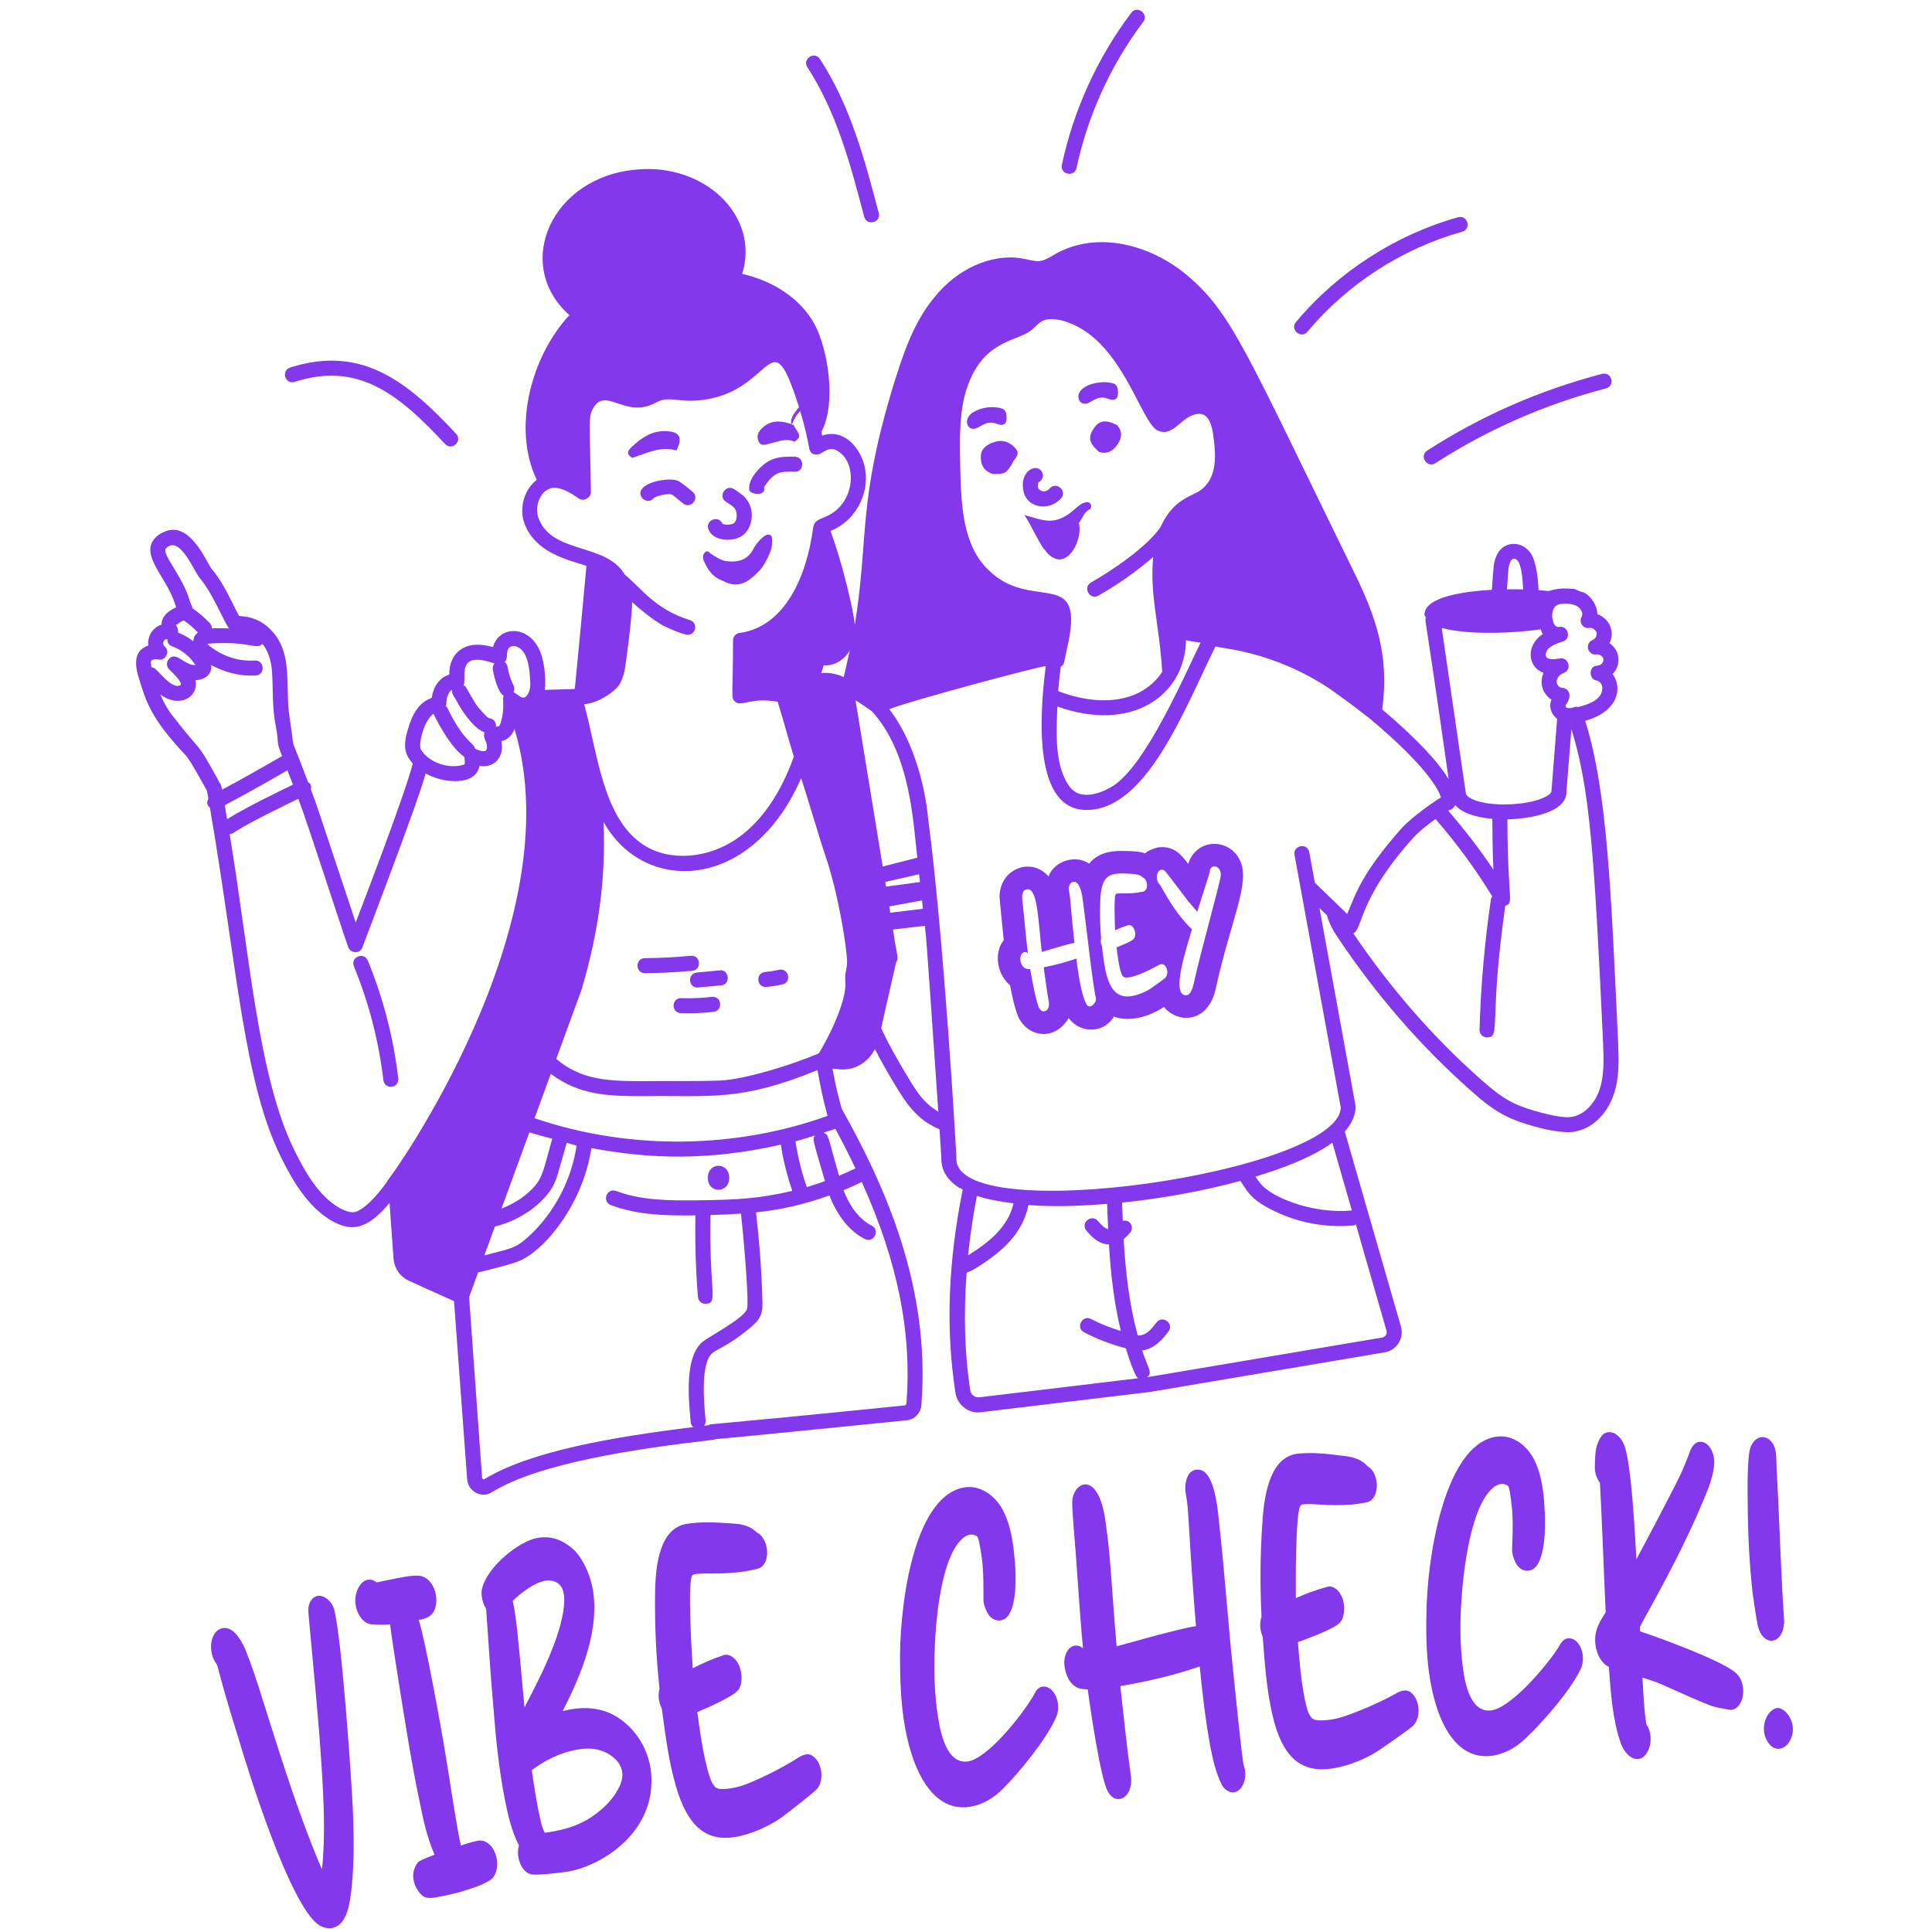 <svg xmlns="http://www.w3.org/2000/svg" xmlns:xlink="http://www.w3.org/1999/xlink" width="500" zoomAndPan="magnify" viewBox="0 0 375 375" height="500" preserveAspectRatio="xMidYMid meet" version="1.0"><defs><clipPath id="6916355e04"><path d="M 26.25 32 L 315 32 L 315 291 L 26.25 291 Z M 26.25 32 " clip-rule="nonzero"/></clipPath><clipPath id="e10ed78b38"><path d="M 342 331 L 348.75 331 L 348.75 340 L 342 340 Z M 342 331 " clip-rule="nonzero"/></clipPath></defs><path fill="#8338ec" d="M 124.684 94.797 C 123.426 96.23 125.586 98.168 126.883 96.707 C 127.309 96.227 129.758 95.727 130.355 95.98 C 130.566 96.066 130.816 96.27 131.09 96.492 L 132.57 97.699 C 134.051 98.934 135.914 96.684 134.43 95.457 C 133.812 94.953 132.301 93.633 131.488 93.293 C 130.195 92.75 126.027 93.254 124.684 94.797 Z M 124.684 94.797 " fill-opacity="1" fill-rule="nonzero"/><path fill="#8338ec" d="M 148.312 94.602 C 148.32 94.555 148.371 94.406 148.656 94.016 C 150.395 91.656 151.27 91.492 154.219 91.559 C 156.145 91.691 156.234 88.699 154.289 88.645 C 152.879 88.629 151.109 88.57 149.496 89.344 C 147.684 90.234 144.996 93.121 145.461 95.172 C 145.633 95.938 148.727 96.438 148.312 94.602 Z M 148.312 94.602 " fill-opacity="1" fill-rule="nonzero"/><path fill="#8338ec" d="M 143.887 104.102 C 146.242 102.672 146.875 98.328 144.082 96.07 C 143.562 95.656 143.023 95.27 142.453 94.926 C 140.848 93.906 139.27 96.402 140.938 97.41 C 142.453 98.355 142.863 98.723 142.977 99.715 C 143.055 100.406 142.898 101.289 142.379 101.605 C 141.98 101.84 140.875 101.945 140.227 101.676 C 139.5 99.879 136.801 100.988 137.527 102.781 C 138.492 105.121 142.129 105.16 143.887 104.102 Z M 143.887 104.102 " fill-opacity="1" fill-rule="nonzero"/><path fill="#8338ec" d="M 122.719 88.875 C 125.508 87.98 128.203 86.52 131.297 87.441 C 132.582 84.879 131.91 83.707 129.09 83.68 C 126.422 83.648 124.441 85.02 122.574 86.785 C 121.574 87.73 121.738 88.242 122.719 88.875 Z M 122.719 88.875 " fill-opacity="1" fill-rule="nonzero"/><path fill="#8338ec" d="M 149.43 86.082 C 151.004 85.75 152.531 84.988 154.184 85.711 C 156.211 84.59 154.332 83.574 154.098 82.512 C 151.938 81.688 149.828 81.289 147.91 83.109 C 147.156 83.82 146.816 84.621 147.219 85.602 C 147.703 86.777 148.648 86.25 149.43 86.082 Z M 149.43 86.082 " fill-opacity="1" fill-rule="nonzero"/><path fill="#8338ec" d="M 139.922 112.574 C 140.523 112.82 141.055 113.148 141.699 113.305 C 143.547 113.758 144.898 113.082 146.32 111.812 C 146.98 111.223 147.613 110.598 148.113 109.867 C 148.609 109.141 149.531 107.273 149.738 106.43 C 149.852 105.957 149.969 104.539 149.77 104.125 C 148.992 102.84 146.859 105.309 146.27 106.477 C 145.168 108.664 143.328 109.188 141.07 108.93 C 139.793 108.781 138.852 108.004 137.828 107.375 C 137.594 107.16 137.488 106.902 137.125 107.047 C 136.609 107.254 136.23 107.957 136.602 108.824 C 137.285 110.438 138.203 111.863 139.922 112.574 Z M 139.922 112.574 " fill-opacity="1" fill-rule="nonzero"/><g clip-path="url(#6916355e04)"><path fill="#8338ec" d="M 31.359 121.242 C 29.527 121.805 28.574 123.625 28.785 125.297 C 26.043 126.227 26.07 128.742 26.926 131.539 C 28.324 136.02 29.078 139.207 36 146.559 C 36.609 147.23 37.438 148.523 40.172 153.484 C 40.246 153.879 40.34 154.426 40.445 155.035 C 40.105 155.652 40.117 156.242 40.746 156.766 C 46.07 187.895 47.309 210.125 54.598 224.719 C 56.793 229.156 59.633 234.059 64.156 236.828 C 68.027 239.082 71.109 238.91 75.613 233.477 L 76.395 244.492 C 76.629 246.336 77.754 247.879 79.402 248.617 L 88.125 252.547 L 90.68 287.195 C 90.891 289.535 93.574 290.906 95.457 289.645 C 104.637 283.977 123.238 281.23 138.426 279.465 C 138.578 279.449 138.723 279.402 138.859 279.328 C 139.965 279.316 175.344 275.742 175.93 275.684 C 177.484 275.566 178.738 274.277 178.84 272.711 C 180.656 249.547 171.57 229.832 163.355 215.164 C 162.113 210.535 162.043 209.801 161.582 207.418 C 162.5 207.508 162.934 207.586 163.52 207.586 C 166.262 207.586 168.625 206.008 169.812 203.625 C 170.902 205.727 172.078 207.824 173.379 210.004 C 175.859 214.141 177.883 217.312 182.359 219.199 C 182.57 222.312 182.707 224.367 182.711 224.633 C 182.637 226.289 183.191 228.664 186.227 230.574 C 186.406 230.688 186.676 230.758 186.867 230.863 C 184.02 245.051 183.531 258.004 185.461 270.406 C 185.887 272.773 188.035 274.438 190.445 274.102 L 223.18 270.184 L 268.77 262.488 C 271.117 262.113 272.57 259.703 271.926 257.496 L 261.02 219.633 C 262.379 218.102 263.105 216.484 263.133 214.746 L 256.109 176.258 L 257.562 177.664 C 258.043 179.383 258.902 180.879 259.742 182.078 C 267.152 193.156 275.754 203.059 285.297 211.516 C 287.496 213.477 289.879 215.504 292.691 216.812 C 295.543 218.207 302.293 220.141 305.438 219.684 C 308.863 219.176 311.836 216.438 313.188 212.547 C 314.328 209.32 314.207 205.918 314.086 202.605 C 312.703 173.375 312.035 153.68 307.68 139.906 C 314.129 138.109 314.984 133.453 312.996 130.824 C 313.02 130.797 313.051 130.789 313.074 130.766 C 314.82 128.863 314.32 126.074 312.402 124.855 C 313.52 122.543 312.352 120.059 310.039 119.203 C 310.031 117.625 308.945 115.895 307.645 115.105 C 307.355 114.938 306.984 114.906 306.668 114.785 C 306.266 114.617 305.906 114.398 305.461 114.301 C 304.27 114.25 302.75 114.023 300.609 114.719 C 299.988 114.648 299.312 114.605 298.637 114.559 C 298.539 112.527 298.238 109.031 297.094 107.363 C 295.262 104.719 291.555 105.043 290.422 107.996 C 289.883 109.184 289.895 109.992 289.574 114.477 C 283.977 114.809 276.473 115.875 276.488 119.336 C 276.523 119.547 276.695 119.656 276.781 119.836 C 276.551 120.961 276.172 115.918 281.18 151.234 C 279.43 148.352 275.758 144.016 268.285 137.703 C 269.68 127.246 267.211 119.852 262.445 110.297 C 242.031 68.609 239.164 60.996 230.773 53.738 C 224.379 48.152 214.02 44.512 205.293 49.051 C 205.266 49.062 204.996 49.223 204.973 49.238 C 201.602 51.273 201.641 50.766 198.184 50.129 C 192.246 49.219 185.629 52.293 181.277 57.816 C 177.199 62.773 175.227 69.012 173.484 74.531 C 166.395 97.77 168.699 104.031 165.918 121.293 C 165.723 118.82 163.66 109.723 161.199 103.062 C 166.613 100.832 168.961 95.008 167.777 90.336 C 166.754 86.379 163.398 83.156 159.582 84.566 C 159.539 84.32 159.484 84.07 159.434 83.82 C 162.402 78.238 160.703 67.852 158.145 63.004 C 155.539 58.199 150.461 54.633 144.062 53.156 C 147.543 41.879 136.711 31.664 123.617 32.91 C 107.039 34.262 99.48 51.324 110.52 61.172 C 103.207 68.984 99.312 83.035 104.188 93.129 C 101.605 95.113 100.719 98.922 101.848 101.727 C 103.941 107.152 109.766 108.559 113.832 109.82 C 113.098 117.773 112.352 125.762 111.57 133.719 C 111.547 133.719 111.508 133.727 111.312 133.742 L 111.312 133.738 C 110.727 133.758 105.141 133.93 105.727 133.91 C 106.023 131.691 105.672 127.52 104.285 125.355 C 101.832 121.262 96.758 121.727 95.684 125.605 C 90.312 124.012 87.164 126.688 87.203 130.938 C 85.25 131.527 84.074 133.387 83.805 135.457 C 81.184 136.371 79.953 138.84 79.191 141.52 C 78.023 145.211 78.793 146.648 80.113 148.199 C 78.742 153.82 70.59 175.012 69.043 179.055 C 60.816 154.383 61.711 156.867 60.336 153.238 C 60.414 152.922 60.434 152.582 60.281 152.266 C 60.18 152.055 59.977 151.977 59.809 151.844 C 59.355 150.656 57.375 145.48 56.895 144.305 C 56.082 137.555 55.969 139.164 55.848 133.715 C 55.746 129.855 55.738 125.648 52.801 122.504 C 50.082 119.469 46.969 119.684 46.375 119.547 C 44.883 116.691 43.434 113.195 41.004 110.309 C 40.141 109.262 36.832 100.824 31.789 103.277 C 31.039 103.547 30.52 104.004 30.109 104.414 C 27.184 107.613 31.918 111.645 33.711 116.484 L 34.199 117.883 C 32.719 118.516 31.336 119.641 31.359 121.242 Z M 29.402 128.18 C 29.77 127.965 30.254 127.883 30.68 127.988 C 32.125 128.375 33.168 126.41 31.914 125.426 C 31.457 125.062 31.648 124.027 32.473 124.043 C 32.477 124.641 32.738 125.215 33.332 125.426 C 35.293 126.117 36.938 127.457 37.926 129.098 C 35.719 129.172 34.148 126.234 32.742 127.965 C 32.258 128.543 32.305 129.398 32.84 129.93 C 33.328 130.414 35.371 132.285 35.082 132.914 C 35.035 133.02 34.684 133.191 34.246 133.117 C 33.215 132.957 32.211 131.922 31.238 130.926 C 29.809 129.434 30.012 129.68 29.414 129.52 C 29.266 128.879 29.199 128.348 29.402 128.18 Z M 56.859 152.301 C 53.438 153.988 48.867 156.117 44.082 158.984 C 43.918 158.02 43.762 157.105 43.625 156.293 C 47.301 154.352 51.242 152.152 55.793 149.516 C 56.09 150.293 56.562 151.523 56.859 152.301 Z M 160.633 216.586 C 143.113 222.898 122.484 223.426 103.754 217.043 L 106.91 208.422 C 112.375 212.547 117.902 212.766 124.891 212.766 C 124.918 212.766 124.953 212.766 124.98 212.766 C 137.953 212.566 143.523 213.891 158.672 207.707 C 159.16 210.297 159.551 212.684 160.633 216.586 Z M 166.043 226.777 C 164.992 227.289 163.926 227.762 162.852 228.211 C 160.598 220.34 160.906 220.246 159.824 219.859 C 160.594 219.598 161.383 219.383 162.145 219.102 C 163.555 221.715 164.855 224.273 166.043 226.777 Z M 156.609 230.422 C 155.598 227.523 154.84 224.547 154.414 221.527 C 155.695 221.191 156.941 220.781 158.195 220.391 C 157.676 221.145 157.668 220.812 160.125 229.25 C 158.961 229.672 157.793 230.078 156.609 230.422 Z M 102.754 219.781 C 104.188 220.273 105.715 220.609 107.195 221.027 C 105.461 227.074 105.43 228.629 103.203 230.859 C 101.559 232.516 99.527 233.746 97.34 234.574 Z M 96.059 238.074 C 101.5 236.758 105.805 233.121 107.348 230.203 C 108.078 228.824 108.336 227.617 110 221.816 C 110.652 221.977 111.262 222.207 111.918 222.352 C 110.941 229.031 107.578 235.449 102.598 240.012 C 100.02 242.363 99.168 242.32 94.016 243.664 Z M 205.898 129.395 C 206.691 128.895 206.445 128.75 207.105 125.914 C 210.922 109.469 200.309 119.098 191.812 110.582 C 186.898 105.902 186.59 98.062 186.395 91.504 C 186.32 86.742 186.082 81.59 187.199 76.953 C 189.781 66.898 196.086 66.395 199.09 64.77 C 201.801 63.426 201.352 61.289 205.855 62.145 C 217.906 65.066 221.352 82.582 224.953 83.68 C 227.594 84.602 228.961 81.527 231.484 80.586 C 234.039 79.652 234.938 81.371 235.43 84.027 C 236.016 88.16 236.41 92.535 233.129 95.086 C 231.441 96.359 227.75 96.746 225.266 102.289 C 222.605 106.191 215.84 110.742 211.762 113.07 C 210.094 114.023 211.531 116.562 213.211 115.602 C 216.91 113.496 220.445 111.047 223.84 108.098 C 223.105 115.438 225.062 121.277 225.582 130.422 C 221.23 136.902 212.688 136.984 205.383 134.145 C 205.504 132.551 205.691 130.973 205.898 129.395 Z M 172.602 175.938 L 178.961 174.77 C 179.016 175.309 179.086 175.848 179.141 176.387 L 172.801 177.164 Z M 171.973 172.098 L 171.824 171.176 L 178.402 169.695 C 178.457 170.199 178.516 170.699 178.57 171.203 C 176.953 171.422 174.352 171.777 171.973 172.098 Z M 171.336 168.195 L 166.055 135.914 C 167.113 136.57 168.172 137.285 169.258 138.074 C 176.773 146.348 177.25 159.754 178.047 166.48 Z M 205.238 137.133 C 219.668 142.285 229.996 135.023 230.203 124.277 C 231.172 124.48 232.105 124.629 233.031 124.734 C 229.75 131.473 222.418 148.402 216.125 152.492 C 215.094 153.148 209.898 156.23 207.379 152.375 C 204.691 148.293 205.02 142.176 205.238 137.133 Z M 155.496 151.062 C 156.379 153.574 159.336 163.648 160.18 165.984 C 162.812 173.738 164.418 184.246 164.418 186.801 C 164.418 187.945 163.926 188.938 164.07 190.508 C 164.484 194.527 160.055 202.781 158.906 204.469 C 154.066 206.562 144.719 209.5 139.84 209.73 C 134.922 209.914 129.434 209.781 124.961 209.848 C 118.223 209.848 112.844 209.711 107.969 205.52 C 108.469 204.164 113.125 191.434 112.828 192.246 C 116.227 180.922 117.617 170.277 117.145 159.516 C 124.934 173.602 145.789 173.203 155.496 151.062 Z M 93.93 287.16 C 93.926 287.16 93.926 287.16 93.926 287.16 C 93.895 287.16 93.578 286.949 93.582 286.949 C 93.539 286.352 90.887 249.457 91.051 251.762 L 92.801 246.984 C 97.184 245.875 99.793 245.293 101.477 244.426 C 106.387 241.902 113.25 233.172 114.789 222.84 C 126.305 225.008 137.816 225.297 151.57 222.172 C 152.016 225.215 152.777 228.219 153.789 231.145 C 147.48 232.645 143.18 232.879 135.586 232.98 C 129.711 233.047 124.418 232.988 119.594 231.172 C 117.77 230.5 116.773 233.227 118.566 233.906 C 123.809 235.875 129.344 235.977 134.977 235.902 C 134.891 241.16 135.035 246.473 135.469 251.73 C 135.531 252.492 136.172 253.07 136.922 253.07 C 136.961 253.07 137.004 253.07 137.043 253.062 C 139.477 252.855 137.625 251.02 137.895 235.836 C 139.84 235.797 141.812 235.695 143.828 235.555 C 144.09 237.77 145.492 252.617 144.98 254.102 C 144.305 256.008 137.25 259.605 136.211 260.57 C 132.859 263.68 133.652 271.551 134.062 276.051 C 134.098 276.434 134.289 276.762 134.559 277 C 119.109 278.898 102.855 281.652 93.93 287.16 Z M 175.934 272.484 C 175.934 272.488 175.668 272.773 175.668 272.781 C 134.812 276.945 138.152 276.246 137.566 276.629 C 137.27 276.664 136.965 276.707 136.668 276.738 C 136.867 276.465 137 276.141 136.969 275.777 C 136.68 272.711 135.887 264.848 138.191 262.707 C 139.223 261.758 141.309 261.34 145.711 257.633 C 147.691 255.977 148.031 254.906 147.992 252.734 C 147.844 246.957 147.414 241.098 146.734 235.32 C 151.395 234.824 155.773 233.902 160.992 232.035 C 162.562 236.062 164.926 239 167.871 240.488 C 169.602 241.375 170.895 238.742 169.191 237.891 C 166.32 236.441 164.656 233.422 163.719 231.02 C 164.918 230.523 166.102 229.992 167.273 229.422 C 174.273 244.965 177.02 258.66 175.934 272.484 Z M 175.785 208.344 C 174.035 205.406 172.367 202.52 171.035 199.535 L 173.934 186.785 C 174.555 185.93 174.02 185.41 173.336 180.422 L 179.504 179.703 C 179.867 183.613 179.27 174.145 182.129 215.781 C 179.176 213.98 178.016 212.07 175.785 208.344 Z M 196.727 233.559 C 195.703 238.117 192.004 241.102 188.043 243.574 C 187.996 243.605 187.949 243.629 187.902 243.656 C 188.293 239.898 188.844 236.062 189.617 232.113 C 191.613 232.793 194.07 233.234 196.727 233.559 Z M 190.07 271.215 C 189.254 271.277 188.488 270.766 188.34 269.926 C 187.195 262.578 187.027 254.969 187.617 247.039 C 188.348 246.758 189.027 246.402 189.598 246.043 C 194.422 243.023 198.508 239.457 199.617 233.902 C 204.84 234.281 209.621 234.09 214.883 233.664 C 214.941 235.281 215.008 236.926 215.09 238.59 C 214.383 238.406 213.574 237.578 213.137 237.02 C 211.902 235.512 209.66 237.348 210.855 238.844 C 212.273 240.617 213.746 241.516 215.246 241.559 C 215.59 247.113 216.203 252.812 217.559 258.348 C 215.57 257.727 213.621 256.984 211.781 256.02 C 210.086 255.129 208.711 257.699 210.426 258.605 C 212.992 259.941 215.715 260.969 218.512 261.695 C 218.785 262.59 220.141 266.973 220.895 267.523 Z M 268.297 259.613 C 267.699 259.715 222.105 267.41 222.703 267.309 C 223.684 266.289 223.008 266.043 221.688 262.109 C 221.727 262.105 221.762 262.105 221.797 262.102 C 224.219 261.766 225.824 259.703 226.785 258.469 C 227.969 256.961 225.684 255.152 224.484 256.68 C 223.469 257.984 222.418 259.316 220.828 259.199 C 219.164 253.113 218.453 246.719 218.102 240.508 C 218.594 240.102 219.004 239.652 219.324 239.285 C 220.191 238.312 219.457 236.617 217.93 236.969 C 217.879 235.77 217.836 234.59 217.793 233.418 C 225.625 232.625 233.652 231.152 240.77 229.211 C 242.23 231.52 242.945 232.637 245.762 234.242 C 250.68 237.02 256.648 238.43 262.762 237.852 C 262.926 237.836 263.027 237.699 263.168 237.633 L 269.125 258.305 C 269.293 258.891 268.891 259.516 268.297 259.613 Z M 262.395 234.949 C 255.297 235.625 247.898 232.832 245.211 230.316 C 244.648 229.793 244.168 229.113 243.684 228.375 C 248.531 226.902 254.504 224.781 258.605 221.789 Z M 311.172 202.734 C 311.281 205.754 311.395 208.867 310.438 211.586 C 309.457 214.41 307.32 216.453 305.004 216.801 C 302.578 217.172 296.172 215.27 293.945 214.184 C 291.473 213.027 289.273 211.16 287.234 209.336 C 278.09 201.238 269.852 191.762 262.684 181.176 C 264.598 180.137 263.586 174.629 274.113 162.828 C 275.418 161.391 276.977 160.137 278.641 158.977 C 282.723 163.664 286.414 168.707 289.66 174.016 C 289.57 174.176 289.422 174.289 289.395 174.48 C 288.164 182.895 287.418 191.43 287.172 199.859 C 287.148 200.664 287.781 201.336 288.59 201.355 C 288.602 201.355 288.617 201.355 288.629 201.355 C 291.391 201.355 288.941 198.648 292.168 175.816 C 293.93 175.188 292.645 175.16 292.574 159.043 C 296.793 158.926 304.207 157.777 304.051 153.57 L 305.008 141.477 C 308.562 153.133 309.414 164.852 311.172 202.734 Z M 282.465 156.266 C 283.824 157.863 286.641 158.672 289.66 158.938 C 289.676 162.598 289.734 165.875 289.871 168.816 C 287.207 164.812 284.25 161 281.105 157.363 C 281.184 157.32 281.25 157.262 281.328 157.219 C 281.34 157.215 281.355 157.215 281.367 157.215 C 281.824 157.129 282.23 156.711 282.465 156.266 Z M 299.062 122.148 C 299.203 122.453 299.25 122.801 299.449 123.066 C 299.449 123.07 299.449 123.07 299.449 123.07 C 296.102 125.285 296.508 129.516 299.598 130.582 C 298.695 132.641 299.492 134.734 301.137 135.801 C 300.637 136.953 300.91 138.473 302.238 139.535 L 301.141 153.508 C 301.176 154.457 298 155.945 292.953 156.121 C 287.785 156.324 284.547 155.012 284.5 153.883 L 279.836 121.879 C 284.902 123.289 293.879 122.926 299.062 122.148 Z M 309.895 127.012 C 310.188 126.984 310.523 127.07 310.797 127.285 C 311.762 128.059 310.926 129.195 310.062 129.195 C 308.332 129.195 308.305 131.914 309.953 132.098 C 310.473 132.16 311.102 132.867 311 133.75 C 310.84 135.895 308.285 136.734 306.344 137.227 C 306.074 137.188 305.797 137.141 305.531 137.258 C 304.734 137.633 303.57 137.504 303.957 136.75 C 305.289 134.98 304.461 133.512 303.18 133.512 C 302.68 133.512 302.133 132.902 302.133 132.344 C 302.133 131.539 302.82 130.867 303.504 130.625 C 305.223 129.984 304.41 127.449 302.766 127.816 C 301.352 128.043 300.488 127.977 300.168 127.566 C 299.891 127.234 300.066 126.41 300.48 125.965 C 301.176 125.27 302.234 124.883 303.348 124.512 C 305.102 123.934 304.348 121.309 302.582 121.703 C 302.121 121.797 301.5 121.23 301.426 120.418 C 301.41 120.234 301.34 119.91 301.258 119.746 C 301.258 118.852 301.426 117.945 302.176 117.465 C 302.695 117.137 304.637 116.957 305.895 117.543 C 307.047 118.141 307.305 119.18 306.996 119.711 C 306.355 120.805 307.336 122.121 308.516 121.883 C 308.973 121.758 309.73 122.242 309.879 122.758 C 310.031 123.305 309.668 124.012 309.137 124.215 C 308.438 124.484 308.051 125.234 308.25 125.961 C 308.449 126.684 309.168 127.172 309.895 127.012 Z M 293.113 109.129 C 293.254 108.762 293.586 108.496 293.688 108.48 C 295.387 108.039 295.555 112.898 295.641 114.402 C 294.617 114.379 293.57 114.371 292.5 114.387 L 292.734 111.102 C 292.789 110.434 292.832 109.746 293.113 109.129 Z M 279.695 154.789 C 278.828 155.27 274.223 158.363 271.938 160.883 C 264.32 169.566 263.277 173.184 261.488 177.402 L 255.211 171.332 L 254.133 165.426 C 253.77 163.484 250.926 164.078 251.266 165.949 L 260.238 214.973 C 259.938 227.543 185.023 238.5 185.629 224.766 C 185.656 224.18 183.211 181.848 180.125 158.719 C 180.09 158.172 179.082 146.059 172.602 137.648 C 176.406 136.094 201.625 129.344 202.969 129.289 C 202.973 129.297 202.977 129.301 202.98 129.305 C 201.691 139.438 200.641 157.215 210.887 157.215 C 222.504 157.215 229.801 137.906 235.898 125.504 C 235.91 125.484 235.895 125.461 235.902 125.441 C 236.621 125.902 246.691 126.094 258.18 133.738 C 262.758 136.992 264.387 138.328 265.832 139.438 C 277 148.781 279.246 153.324 279.695 154.789 Z M 163.77 131.426 C 162.488 130.828 161.062 130.504 159.402 130.633 C 159.578 130.148 159.75 129.664 159.836 129.152 C 162.074 129.281 163.926 128 164.953 126.223 C 164.941 126.262 165.074 125.684 163.77 131.426 Z M 104.559 100.656 C 103.695 98.516 104.688 95.668 106.555 94.91 C 106.648 94.875 106.852 94.812 106.934 94.754 C 108.793 94.375 110.836 95.699 112.395 96.793 C 113.281 97.422 114.703 96.559 114.695 95.582 C 114.695 95.578 114.695 95.578 114.695 95.574 C 114.52 82.949 114.152 81.102 114.996 79.477 C 117.477 74.703 121.258 81.457 127.297 78.145 C 129.93 76.711 131.539 78.223 136.277 77.645 C 150.391 75.926 149.387 61.191 155.086 79.012 C 154.426 79.957 153.531 80.75 153.531 82.016 C 153.531 82.082 153.531 82.223 153.602 82.289 C 153.668 82.289 153.738 82.223 153.809 82.223 C 154.121 81.277 154.652 80.477 155.301 79.766 C 157.555 87.188 156.637 87.57 157.91 88.133 C 159.52 88.785 160.504 86.145 162.648 87.578 C 166.457 89.84 166.137 97.945 160.074 100.371 C 158.77 100.91 157.992 101.137 157.809 102.535 C 156.664 111.477 152.484 121.676 143.551 122.852 C 142.824 122.945 142.281 123.566 142.281 124.297 C 142.281 135.02 141.781 135.477 142.707 136.223 C 144 137.23 145.754 135.277 150.941 136.211 C 152.395 140.895 152.707 142.402 154.09 146.852 C 151.551 153.953 147.934 159.262 143.301 162.59 C 137.559 166.703 130.004 167.289 124.934 164.008 C 116.961 158.883 115.961 145.922 113.383 136.68 C 115.863 136.535 119.203 134.465 120.266 132.805 C 120.648 132.16 121.012 131.129 121.172 130.453 C 121.449 129.258 122.742 119.492 122.684 116.855 C 124.867 118.844 126.832 120.297 128.211 121.137 C 129.57 121.93 132.68 123.207 133.477 123.207 C 135.156 123.207 135.492 120.836 133.902 120.355 C 127.141 118.289 124.359 114.047 121.258 111.512 C 117.625 105.312 107.238 107.605 104.559 100.656 Z M 98.832 125.715 C 99.164 125.402 99.75 125.316 100.25 125.488 C 102.418 126.301 102.738 129.52 102.871 131.625 C 102.98 132.625 103.012 133.898 102.457 134.723 C 101.605 136.258 100.656 134.801 99.668 134.34 C 100.262 133.082 99.066 132.824 98.531 129.457 C 98.469 129.055 98.262 128.727 97.961 128.508 C 98.199 128.242 98.367 127.926 98.367 127.559 C 98.367 126.633 98.531 126.016 98.832 125.715 Z M 95.973 128.789 C 95.723 129.098 95.582 129.488 95.648 129.91 C 95.832 131.066 96.637 134.469 97.754 135.027 C 97.75 135.043 97.664 135.438 97.66 135.555 C 97.629 136.449 97.879 137.703 97.301 139.883 C 97.027 141.062 96.801 141.039 96.219 141.039 C 96.223 140.996 96.27 140.969 96.27 140.926 C 96.316 140.121 95.711 139.441 94.91 139.395 C 94.539 139.301 93.41 137.926 93.133 137.641 C 92.461 136.949 92.145 136.355 90.418 133.352 C 90.316 133.176 90.125 133.121 89.973 133.008 C 90.703 131.77 88.273 126.047 95.973 128.789 Z M 87.77 133.867 C 87.625 134.875 88.066 134.859 89.051 136.824 C 90.082 138.609 92.199 141.543 94.035 142.137 C 93.703 143.312 94.438 143.668 94.523 144.879 C 94.625 146.215 93.426 145.898 92.211 145.324 C 91.816 143.941 90.117 144.152 86.754 137.266 C 86.699 137.152 86.57 137.125 86.496 137.035 C 86.535 136.902 86.645 136.801 86.645 136.656 C 86.645 135.625 86.871 134.387 87.77 133.867 Z M 84.137 138.555 C 85.32 140.977 87.832 145.414 90.109 146.879 C 90.109 146.879 90.109 146.883 90.109 146.883 C 90.297 147.961 90.199 148.309 90.172 148.348 C 90.074 148.41 89.738 148.508 89.648 148.527 C 86.406 149.289 82.949 147.641 81.664 145.438 C 81.203 144.168 82.355 139.762 84.137 138.555 Z M 67.602 183.863 C 68.023 185.023 69.84 185.234 70.34 183.879 C 70.578 183.234 81.238 155.422 82.621 150.121 C 86.16 152.141 92.395 152.547 93.062 148.66 C 96.156 149.156 97.926 146.688 97.312 143.871 C 98.457 143.609 99.383 142.816 99.859 141.488 C 111.414 179.477 75.355 229.25 75.566 228.664 C 74.457 230.504 71.367 234.422 69.059 235.211 C 68.176 235.449 67.043 235.129 65.652 234.328 C 61.785 231.961 59.219 227.492 57.215 223.426 C 50.109 209.203 48.43 185.086 44.574 161.914 C 45.938 161.645 44.305 161.652 56.152 155.887 L 57.902 155.039 C 60.09 160.859 65.812 178.836 67.602 183.863 Z M 53.527 140.898 C 54.289 145.043 53.453 143.348 54.738 146.754 C 50.387 149.285 46.613 151.402 43.098 153.273 C 42.848 151.891 42.816 152.449 42.27 151.25 C 37.805 143.172 39.523 146.766 33.426 138.832 C 32.5 137.68 31.758 136.297 31.109 134.77 C 34.766 137.562 38.625 135.332 37.941 132.012 C 40.125 131.957 41.254 130.504 40.977 129.062 C 43.543 130.5 46.555 131.289 49.621 131.113 C 51.574 130.988 51.332 128.07 49.449 128.199 C 46.293 128.418 43.141 127.441 40.23 125.035 C 40.246 125.023 40.426 124.91 41.125 124.879 C 48.789 124.48 49.676 126.191 50.953 124.977 C 51.914 126.215 52.555 127.824 52.77 130.008 C 53.062 133.602 52.762 137.211 53.527 140.898 Z M 32.219 106.43 C 34.867 103.781 37.477 110.582 38.754 112.172 C 41.418 115.336 43.547 120.914 44.469 121.988 C 43.355 121.949 42.238 121.914 41.125 121.961 C 41.129 121.59 40.988 121.215 40.703 120.926 C 39.746 119.957 38.633 118.93 37.363 118.062 C 37.27 117.66 37.109 117.316 37 117.121 L 36.461 115.508 C 34.848 111.152 31.336 107.402 32.219 106.43 Z M 35.719 120.449 C 36.684 121.105 37.578 121.918 38.422 122.773 C 37.57 123.449 37.613 123.883 37.523 124.465 C 36.629 123.785 35.645 123.207 34.566 122.797 C 34.641 122.137 34.266 121.395 34.102 121.34 C 34.574 121.16 34.809 120.672 35.719 120.449 Z M 35.719 120.449 " fill-opacity="1" fill-rule="nonzero"/></g><path fill="#8338ec" d="M 75.859 210.953 C 75.918 210.953 75.973 210.949 76.031 210.941 C 76.828 210.852 77.402 210.129 77.305 209.324 C 76.383 201.477 74.395 193.781 71.395 186.453 C 70.652 184.664 67.973 185.773 68.695 187.559 C 71.598 194.645 73.52 202.082 74.414 209.668 C 74.5 210.406 75.129 210.953 75.859 210.953 Z M 75.859 210.953 " fill-opacity="1" fill-rule="nonzero"/><path fill="#8338ec" d="M 205.941 96.727 C 207.227 95.277 205.004 93.348 203.754 94.801 C 203.184 95.445 202.191 95.672 201.527 94.801 C 201.465 94.527 201.387 94.125 201.547 93.629 C 202.262 93.309 202.605 92.473 202.305 91.738 C 201.461 89.719 197.734 91.23 198.676 95.418 C 199.383 98.668 203.723 99.258 205.941 96.727 Z M 205.941 96.727 " fill-opacity="1" fill-rule="nonzero"/><path fill="#8338ec" d="M 211.621 98.809 C 212.199 97.801 211.23 97.227 210.629 97.527 C 209.645 97.723 208.617 98.891 207.715 99.566 C 204.387 101.988 202.508 100.98 198.852 99.977 C 200.25 102.133 201.242 104.527 202.641 106.625 L 202.699 106.566 C 203.281 107.5 204.156 108.316 205.266 108.551 C 207.902 109.055 210.137 104.359 209.406 101.434 L 209.465 101.434 C 210.164 100.559 210.398 99.277 211.621 98.809 Z M 211.621 98.809 " fill-opacity="1" fill-rule="nonzero"/><path fill="#8338ec" d="M 212.242 83.242 C 211.137 84.961 211.402 86.031 213.344 87.734 C 214.953 88.199 216.043 87.535 216.938 86.215 C 217.816 84.918 217.867 83.727 216.84 82.523 C 214.555 81.383 213.309 81.578 212.242 83.242 Z M 212.242 83.242 " fill-opacity="1" fill-rule="nonzero"/><path fill="#8338ec" d="M 192.852 85.844 C 191.547 86.297 190.469 87.043 190.379 88.465 C 190.27 90.164 190.992 91.5 192.777 92.02 C 193.652 91.961 194.562 92.078 195.348 91.539 C 195.723 91.027 196.219 90.562 196.438 89.992 C 196.809 89.039 198.215 88.234 197.082 86.996 C 195.934 85.738 194.551 85.25 192.852 85.844 Z M 192.852 85.844 " fill-opacity="1" fill-rule="nonzero"/><path fill="#8338ec" d="M 210.227 78.328 C 210.906 78.512 211.57 78.055 212.184 77.707 C 213.977 76.699 214.789 77.371 215.559 77.547 C 216.492 77.762 217.055 77.348 217.004 76.117 C 216.949 74.824 216.535 74.504 215.719 74.32 C 213.531 73.836 209.734 74.641 209.336 76.688 C 209.203 77.359 209.566 78.145 210.227 78.328 Z M 210.227 78.328 " fill-opacity="1" fill-rule="nonzero"/><path fill="#8338ec" d="M 193.934 82.41 C 194.992 82.652 195.426 82.07 195.379 80.984 C 195.328 79.699 194.918 79.367 194.094 79.184 C 192.363 78.801 190.449 79.102 188.945 79.992 C 187.188 81.031 187.461 82.875 188.605 83.191 C 189.281 83.379 189.945 82.918 190.562 82.57 C 192.352 81.562 193.164 82.234 193.934 82.41 Z M 193.934 82.41 " fill-opacity="1" fill-rule="nonzero"/><path fill="#8338ec" d="M 141.539 228.609 C 141.539 225.5 137.391 225.5 137.391 228.609 C 137.391 231.719 141.539 231.719 141.539 228.609 Z M 141.539 228.609 " fill-opacity="1" fill-rule="nonzero"/><path fill="#8338ec" d="M 278.613 89.898 C 288.812 83.332 299.953 78.449 311.711 75.391 C 313.551 74.91 312.891 72.129 310.984 72.566 C 298.914 75.707 287.492 80.711 277.027 87.449 C 275.406 88.492 276.996 90.949 278.613 89.898 Z M 278.613 89.898 " fill-opacity="1" fill-rule="nonzero"/><path fill="#8338ec" d="M 283.016 42.168 C 270.832 45.582 259.652 52.812 251.543 62.516 C 250.297 63.996 252.562 65.863 253.777 64.383 C 261.516 55.121 272.176 48.23 283.801 44.98 C 285.637 44.453 284.906 41.691 283.016 42.168 Z M 283.016 42.168 " fill-opacity="1" fill-rule="nonzero"/><path fill="#8338ec" d="M 219.57 2.496 C 213.027 11.164 208.375 21.363 206.113 31.984 C 205.703 33.867 208.57 34.477 208.961 32.586 C 211.137 22.383 215.613 12.586 221.895 4.25 C 223.066 2.707 220.711 0.949 219.57 2.496 Z M 219.57 2.496 " fill-opacity="1" fill-rule="nonzero"/><path fill="#8338ec" d="M 156.715 13.059 C 162.402 21.773 165.121 32.094 167.738 42.07 C 168.242 43.938 171.055 43.191 170.562 41.328 C 167.875 31.125 165.102 20.578 159.152 11.465 C 158.09 9.844 155.656 11.457 156.715 13.059 Z M 156.715 13.059 " fill-opacity="1" fill-rule="nonzero"/><path fill="#8338ec" d="M 56.32 71.344 C 54.488 71.926 55.359 74.703 57.207 74.121 C 69.402 70.203 77.219 76.301 86.391 86.184 C 87.684 87.578 89.852 85.617 88.531 84.203 C 78.766 73.672 69.91 67.004 56.32 71.344 Z M 56.32 71.344 " fill-opacity="1" fill-rule="nonzero"/><path fill="#8338ec" d="M 60.398 357.738 C 56.809 348.598 53.934 339.191 50.949 329.812 C 49.93 326.422 48.812 323.148 47.555 320 C 46.496 317.688 44.953 315.578 43.082 316.047 C 42.457 316.199 41.898 316.605 41.535 317.316 C 40.594 318.883 40.824 321.492 42.129 323.121 C 43.348 327.789 44.754 332.5 46.199 337.113 C 48.426 344.641 56.281 369.773 61.867 373.629 C 62.793 374.199 63.746 374.402 64.652 374.184 C 67.316 373.516 67.922 369.637 68.27 366.18 C 68.742 361.531 68.695 356.75 68.52 351.91 C 68.258 345.758 66.398 318.609 64.891 312.496 C 64.434 310.66 62.699 309.492 61.566 309.777 C 60.488 310.039 59.664 311.312 59.867 313.125 C 60.738 322.941 61.773 332.715 62.395 342.504 C 62.848 349.414 63.184 356.344 62.5 362.816 C 61.723 361.145 61.062 359.441 60.398 357.738 Z M 60.398 357.738 " fill-opacity="1" fill-rule="nonzero"/><path fill="#8338ec" d="M 95.219 364.871 C 96.988 363.625 96.922 359.852 95.051 358.043 C 94.039 357.195 93.43 357.148 92.461 357.348 C 91.371 357.57 89.977 358.035 89.477 358.23 C 88.766 355.648 86.777 342.066 86.277 339.355 C 85.688 335.695 82.484 317.973 81.273 314.434 C 82.363 314.211 83.621 313.949 84.25 312.676 C 85.5 310.266 84.098 305.598 80.738 305.836 C 79.582 305.719 74.219 306.922 73.137 307.145 C 72.5 306.66 71.871 306.523 71.297 306.645 C 70.328 306.848 69.477 307.902 69.121 309.383 C 68.531 311.707 69.68 314.371 71.457 315.145 C 72.176 315.438 75.023 315.375 75.727 315.316 C 76.121 318.934 79.258 338.344 79.938 341.902 C 80.508 345.211 81.191 348.504 81.875 351.793 C 82.453 354.578 83.223 357.41 84.355 359.988 C 83.359 360.371 82.422 360.742 81.504 361.195 C 80.969 361.48 80.633 362.172 80.371 362.93 C 79.828 364.625 80.645 366.828 82.012 367.957 C 82.516 368.379 83.184 368.418 83.77 368.383 C 84.723 368.363 89.281 367.332 90.16 366.973 C 91.902 366.438 93.641 365.902 95.219 364.871 Z M 95.219 364.871 " fill-opacity="1" fill-rule="nonzero"/><path fill="#8338ec" d="M 125.918 349.766 C 126.539 347.559 126.637 344.738 126.098 342.293 C 124.93 337.34 121.688 334.055 118.402 332.535 C 115.391 331.223 112.148 331.348 109.203 332.129 C 112.164 326.359 116.148 317.613 115.223 309.641 C 114.906 306.457 113.477 303.031 111.578 301.004 C 109.234 298.789 106.914 298.055 104.273 298.516 C 100.82 299.121 94.461 304.086 93.527 308.535 C 93.328 309.445 93.605 310.711 94 311.605 C 94.031 311.77 94.336 312.156 94.363 312.328 C 94.801 318.547 95.184 324.781 95.734 330.984 C 96.203 337.027 96.785 343.051 97.949 349.055 C 98.559 352.188 99.312 355.469 100.734 358.195 C 100.07 360.496 101.238 363.441 103.141 363.812 C 104.25 364.055 109.238 363.445 110.332 363.254 C 115.906 362.277 123.848 357.562 125.918 349.766 Z M 101.797 331.41 C 101.395 327.105 101.039 322.703 100.57 318.324 C 100.355 315.738 100.023 313.168 99.535 310.723 C 101.094 309.137 103.77 307.18 105.781 306.824 C 106.816 306.648 108.391 306.809 109.129 308.34 C 109.539 309.32 109.559 310.453 109.496 311.426 C 108.992 317.727 104.414 326.406 101.797 331.41 Z M 105.125 354.188 C 104.273 350.66 103.727 347.168 103.215 343.586 C 105.992 341.527 108.891 340.141 112.109 339.578 C 114.125 339.23 116.211 339.301 118.129 340.457 C 119.125 341.066 120.293 342 120.68 343.508 C 121 344.676 120.645 346.047 120.152 346.926 C 118.586 350.172 115.133 352.793 112.492 353.953 C 110.355 354.938 108.07 355.422 105.758 355.742 C 105.496 355.262 105.293 354.773 105.125 354.188 Z M 105.125 354.188 " fill-opacity="1" fill-rule="nonzero"/><path fill="#8338ec" d="M 128.465 331.656 C 129.145 336.695 129.773 341.828 131.188 346.668 C 133.473 354.609 137.121 357.383 142.492 356.594 C 145.492 356.156 149.156 354.578 151.777 352.711 C 152.68 352.055 157.602 348.199 158.426 347.387 C 160.137 345.742 159.605 341.727 157.441 340.648 C 157.129 340.523 156.828 340.477 156.484 340.531 C 156.02 340.598 155.633 340.746 155.25 340.973 C 152.391 342.785 149.43 344.352 146.383 345.668 C 144.445 346.559 142.418 347.203 140.301 347.254 C 139.77 347.242 139.062 347.262 138.613 346.629 C 137.969 345.855 137.668 344.59 137.332 343.508 C 136.383 339.816 135.836 336.062 135.344 332.305 C 136.68 331.766 142.172 329.391 143.223 328.102 C 144.137 327.102 144.137 324.664 143.383 323.121 C 142.691 321.648 141.398 320.883 140.34 321.301 C 138.371 321.934 136.375 322.84 134.457 323.812 C 134.305 321.574 133.348 306.129 134.461 305.703 C 134.891 305.379 137.078 305.406 137.605 305.418 C 139.852 305.438 142.141 305.363 144.395 305.031 C 145.316 304.902 146.227 304.68 147.141 304.457 C 149.355 303.871 149.508 299.672 147.465 297.793 C 147.395 297.715 146.953 297.52 146.883 297.441 C 145.363 295.926 143.453 295.766 141.672 295.68 C 138.926 295.469 136.137 295.355 133.426 295.754 C 128.281 296.508 127.172 303.027 127.148 309.734 C 127.07 315.664 127.367 321.719 128.008 327.723 C 128.031 327.891 127.988 327.984 127.941 328.078 C 127.715 329.332 127.875 330.438 128.465 331.656 Z M 128.465 331.656 " fill-opacity="1" fill-rule="nonzero"/><path fill="#8338ec" d="M 188.875 297.879 C 189.062 297.941 189.602 298.055 189.75 298.293 C 190.137 299.121 190.578 302.367 190.684 303.305 C 190.906 305.711 190.895 308.141 190.883 310.574 C 190.926 311.434 191.254 312.266 191.637 313 C 192.238 314.145 193.234 314.633 194.164 314.523 C 197.648 314.121 197.293 305.488 196.852 301.719 C 196.602 299.059 196.094 296.254 195.062 293.941 C 193.453 290.23 190.293 288.34 187.508 288.664 C 177.82 289.797 174.785 309.672 174.688 321.484 C 174.691 325.562 174.824 329.707 175.406 333.719 C 176.793 343.105 180.719 351.582 187.918 350.742 C 190.355 350.461 192.844 349.129 194.781 347.078 C 197.73 344.133 202.992 337.789 204.949 333.398 C 206.215 330.648 204.57 327.113 202.367 327.367 C 201.496 327.469 201.051 328.215 200.527 329.23 C 198.215 333.145 191.539 341.469 187.77 341.906 C 184.75 342.262 183.191 338.977 182.387 335.074 C 181.52 330.664 181.258 325.922 181.379 321.395 C 181.543 314.695 182.621 301.727 187.164 298.336 C 187.656 298.02 188.277 297.77 188.875 297.879 Z M 188.875 297.879 " fill-opacity="1" fill-rule="nonzero"/><path fill="#8338ec" d="M 234.875 338.754 C 235.375 341.383 236.008 344.18 237.18 346.48 C 237.625 347.391 238.742 347.969 239.434 347.898 C 240.887 347.75 241.988 345.824 241.641 343.52 C 241.543 343.184 241.453 342.848 241.348 342.426 C 240.945 340.129 239.688 327.617 239.453 325.305 C 238.383 315.281 237.727 305.312 236.609 295.379 C 236.27 291.949 235.559 284.922 232.246 285.258 C 230.238 285.469 229.785 288.215 230.238 290.395 C 230.512 291.926 230.602 293.391 230.699 294.941 C 231.098 301.824 231.555 308.703 232.141 315.652 C 231.492 315.637 228.172 316.488 227.543 316.637 C 223.934 317.52 220.34 318.582 216.738 319.547 C 216.277 314.398 215.949 309.324 215.543 304.172 C 215.316 301.34 215.043 298.598 214.637 295.781 C 213.34 284.949 208.168 287.617 208.113 291.598 C 208.117 292.805 208.25 294.09 208.316 295.383 C 209.027 303.621 209.445 311.805 210.207 319.945 C 209.691 319.48 209.148 319.367 208.688 319.41 C 207.754 319.504 206.961 320.363 206.684 321.691 C 206.348 323.023 206.832 324.879 207.473 326.023 C 207.965 326.844 208.676 327.465 209.336 327.652 C 209.586 327.801 210.891 327.934 211.125 327.91 C 211.613 331.582 213.664 345.57 215.059 347.77 C 215.711 348.914 216.508 349.266 217.258 349.188 C 218.652 349.051 219.828 347.285 219.52 344.805 C 218.699 339.004 218.105 333.086 217.457 327.266 C 222.652 326.395 227.816 325.18 232.863 323.461 C 233.383 328.605 233.961 333.734 234.875 338.754 Z M 234.875 338.754 " fill-opacity="1" fill-rule="nonzero"/><path fill="#8338ec" d="M 245.09 317.688 C 245.484 322.75 245.832 327.91 246.969 332.824 C 248.805 340.871 252.293 343.852 257.707 343.371 C 260.734 343.098 264.484 341.73 267.203 340.016 C 268.148 339.418 273.289 335.848 274.152 335.078 C 275.953 333.535 275.652 329.496 273.551 328.301 C 273.242 328.16 272.945 328.098 272.598 328.125 C 272.133 328.172 271.73 328.289 271.34 328.5 C 268.379 330.148 265.332 331.535 262.211 332.68 C 260.227 333.461 258.16 333.992 256.043 333.918 C 255.512 333.879 254.805 333.855 254.395 333.199 C 253.793 332.391 253.566 331.117 253.293 330.012 C 252.547 326.273 252.211 322.5 251.93 318.723 C 253.297 318.254 258.918 316.199 260.039 314.977 C 261.016 314.023 261.152 311.594 260.48 310.008 C 259.875 308.504 258.629 307.664 257.547 308.023 C 255.543 308.547 253.496 309.332 251.52 310.195 C 251.496 307.953 251.406 292.484 252.551 292.121 C 252.988 291.824 255.176 291.973 255.707 292.012 C 257.949 292.16 260.238 292.219 262.512 292.02 C 263.441 291.934 264.367 291.766 265.293 291.598 C 267.535 291.141 267.93 286.957 265.984 284.961 C 265.922 284.883 265.492 284.66 265.43 284.582 C 263.992 282.98 262.09 282.719 260.312 282.531 C 257.586 282.164 254.805 281.891 252.066 282.137 C 246.891 282.594 245.41 289.039 245.012 295.73 C 244.602 301.648 244.555 307.703 244.855 313.727 C 244.875 313.898 244.824 313.988 244.773 314.082 C 244.469 315.316 244.57 316.434 245.09 317.688 Z M 245.09 317.688 " fill-opacity="1" fill-rule="nonzero"/><path fill="#8338ec" d="M 294.152 303.266 C 294.719 304.43 295.699 304.957 296.625 304.879 C 300.117 304.598 300.066 295.961 299.758 292.176 C 299.605 289.512 299.199 286.691 298.25 284.352 C 296.773 280.582 293.68 278.582 290.887 278.812 C 281.168 279.598 277.434 299.348 276.922 311.141 C 276.785 315.219 276.766 319.367 277.211 323.395 C 278.266 332.816 281.891 341.43 289.109 340.844 C 291.551 340.645 294.086 339.402 296.098 337.426 C 299.145 334.582 304.621 328.434 306.734 324.117 C 308.098 321.41 306.574 317.816 304.367 317.992 C 303.496 318.066 303.02 318.797 302.457 319.793 C 300.016 323.621 293.055 331.707 289.273 332.008 C 286.242 332.262 284.801 328.918 284.137 324.992 C 283.426 320.555 283.332 315.812 283.613 311.297 C 284.012 304.605 285.543 291.688 290.203 288.457 C 290.707 288.164 291.328 287.934 291.926 288.059 C 292.109 288.133 292.645 288.258 292.789 288.512 C 293.145 289.348 293.465 292.605 293.543 293.551 C 293.68 295.961 293.586 298.387 293.488 300.812 C 293.5 301.676 293.801 302.516 294.152 303.266 Z M 294.152 303.266 " fill-opacity="1" fill-rule="nonzero"/><path fill="#8338ec" d="M 332.688 331.254 C 333.703 331.523 334.773 331.703 335.781 331.883 C 336.254 331.934 336.703 331.73 337.09 331.441 C 338.641 330.203 338.809 326.992 337.387 325.199 C 335.684 322.73 321.012 317.52 318.434 316.68 C 318.32 316.684 318.258 315.824 318.359 315.641 C 322.742 307.707 327.117 299.691 330.738 290.949 C 331.59 288.984 332.367 286.934 332.676 284.75 C 333.059 282.039 331.602 279.727 329.973 279.852 C 328.805 279.938 328.234 280.934 327.762 282.438 C 327.324 283.594 326.82 284.758 326.324 285.918 C 325.273 288.242 318.809 300.48 317.625 302.645 L 317.617 302.559 C 317.375 298.516 316.691 283.875 315.203 280.355 C 314.559 278.844 313.383 277.895 312.277 277.98 C 310.996 278.078 310.43 279.152 309.906 280.754 C 309.59 281.984 309.582 283.453 309.559 284.75 C 309.523 285.879 309.965 287.059 310.543 287.793 C 310.996 296.141 311.27 304.508 311.66 312.949 C 310.824 314.309 309.871 315.676 309.66 317.504 C 309.387 320.117 310.516 322.715 312.277 323.535 C 312.645 328.52 312.988 333.855 314.609 338.398 C 315.277 340.25 316.66 341.531 317.938 341.434 C 318.348 341.406 318.797 341.195 319.18 340.824 C 320.488 339.516 320.82 336.895 319.742 334.988 C 319.742 334.988 319.547 334.742 319.543 334.656 C 319.082 331.668 318.973 328.648 318.809 325.637 C 320.004 325.977 321.27 326.406 322.477 326.918 C 323.867 327.504 331.258 330.926 332.688 331.254 Z M 332.688 331.254 " fill-opacity="1" fill-rule="nonzero"/><path fill="#8338ec" d="M 346.242 315.355 C 346.293 315.27 346.316 314.746 346.309 314.66 C 345.723 306.324 345.488 298.051 345.086 289.785 C 344.977 287.461 344.812 285.055 344.762 282.723 C 344.703 280.223 343.32 278.852 341.977 278.941 C 341.105 279.004 340.273 279.672 339.773 280.914 C 339.078 282.691 339.203 290.281 339.238 292.441 C 339.281 298.055 339.566 303.734 340.195 309.305 C 340.32 310.25 340.992 314.867 341.23 315.711 C 341.707 317.578 342.832 318.535 343.941 318.461 C 345.047 318.383 346.082 317.27 346.242 315.355 Z M 346.242 315.355 " fill-opacity="1" fill-rule="nonzero"/><g clip-path="url(#e10ed78b38)"><path fill="#8338ec" d="M 345.301 339.441 C 346.293 339.375 347.348 338.52 347.82 336.93 C 348.48 334.727 347.254 332.305 345.633 331.645 C 344.598 331.109 343.219 332.328 342.727 333.66 C 342.324 334.641 342.242 335.938 342.613 337.039 C 343.199 338.723 344.25 339.516 345.301 339.441 Z M 345.301 339.441 " fill-opacity="1" fill-rule="nonzero"/></g><path fill="#8338ec" d="M 134.086 185.523 C 131.121 185.805 128.125 185.953 125.18 185.973 C 123.262 185.988 123.266 188.891 125.191 188.891 C 127.512 188.891 131.035 188.738 134.359 188.43 C 136.293 188.25 135.984 185.316 134.086 185.523 Z M 134.086 185.523 " fill-opacity="1" fill-rule="nonzero"/><path fill="#8338ec" d="M 139.672 188.355 L 135.254 188.77 C 133.426 188.941 133.539 191.68 135.391 191.68 C 135.977 191.629 140.531 191.207 139.945 191.258 C 141.973 191.07 141.461 188.035 139.672 188.355 Z M 139.672 188.355 " fill-opacity="1" fill-rule="nonzero"/><path fill="#8338ec" d="M 138.16 193.492 C 134.867 193.895 131.609 193.727 132.195 193.727 C 130.309 193.727 130.242 196.562 132.133 196.641 C 134.285 196.734 136.441 196.637 138.512 196.387 C 140.363 196.16 140.16 193.32 138.16 193.492 Z M 138.16 193.492 " fill-opacity="1" fill-rule="nonzero"/><path fill="#8338ec" d="M 148.645 191.574 C 149.238 191.5 150.008 191.477 151.844 191.082 C 153.719 190.691 153.129 187.828 151.23 188.234 C 150.328 188.43 149.41 188.57 148.5 188.664 C 146.664 188.844 146.805 191.574 148.645 191.574 Z M 148.645 191.574 " fill-opacity="1" fill-rule="nonzero"/><path fill="#8338ec" d="M 230.633 167.684 C 229.172 165.734 227.719 164.109 224.801 164.477 C 224.102 164.594 222.504 165.223 222.293 165.645 C 221.359 165.293 220.543 165.293 220.02 165.234 C 216.566 165.078 213.66 164.977 211.391 167.625 C 208.844 165.848 204.621 167.031 203.516 170.133 C 200.336 166.316 194.008 168.457 194.008 174.156 C 194.008 174.359 194.809 182.277 194.828 182.496 C 193.035 184.684 193.238 188.781 196.051 191.242 C 197.102 196.785 197.859 197.836 198.035 198.066 C 200.066 201.344 204.789 201.969 207.422 197.602 C 209.527 200.48 213.828 200.695 215.996 197.656 C 216.055 197.543 216.172 197.426 216.172 197.309 C 219.23 198.453 223.059 197.312 225.734 195.559 C 225.793 195.559 225.852 195.5 225.91 195.441 C 228.688 198.805 234.582 198.578 236 191.77 C 238.938 178.43 242.785 171.223 240.664 166.984 C 238.574 162.566 232.16 162.688 230.633 167.684 Z M 210.91 194.957 C 209.805 193.043 209.219 188.371 208.914 186.055 C 206.848 186.793 204.719 187.336 202.578 187.758 C 202.895 190.02 203.191 192.309 203.586 194.562 C 203.82 196.102 202.473 196.914 201.766 195.781 C 201.168 194.945 200.191 189.523 199.957 188.098 C 199.258 188.18 198.754 187.891 198.43 187.422 C 197.418 185.809 198.523 184.211 199.508 185.012 C 199.113 181.852 198.875 178.66 198.512 175.461 C 198.422 174.484 198.066 172.777 199.375 172.609 C 201.473 172.34 201.543 179.223 202.207 184.762 C 202.953 184.547 207.961 183.023 208.543 183.023 C 207.941 177.625 207.793 174.426 207.535 173.207 C 207.32 172.352 207.516 171.281 208.324 171.172 C 209.691 170.996 210.043 173.723 210.219 175.059 C 210.707 178.48 212.164 191.898 212.727 193.742 C 212.891 194.633 211.492 196.051 210.91 194.957 Z M 226.137 189.832 C 225.789 190.145 223.715 191.637 223.328 191.887 C 222.23 192.605 220.699 193.215 219.449 193.371 C 214.984 193.965 214.445 188.418 213.887 183.609 C 213.449 182.738 213.75 182.188 213.727 182.074 C 213.523 179.734 213.461 177.371 213.547 175.062 C 213.711 169.582 215.367 169.312 219.695 169.617 C 221.551 169.73 221.441 170.156 222.078 170.465 C 222.906 171.207 222.805 172.84 221.883 173.059 C 219.18 173.664 216.996 173.25 216.613 173.508 C 216.148 173.672 216.398 179.691 216.438 180.57 C 217.246 180.188 218.078 179.852 218.898 179.609 C 220.066 179.188 220.82 181.484 220.027 182.266 C 219.582 182.762 217.281 183.672 216.723 183.883 C 216.844 184.91 217.27 188.691 217.941 189.477 C 218.738 190.551 223.496 188.129 224.883 187.32 C 225.164 187.168 225.504 187.074 225.797 187.203 C 226.684 187.625 226.859 189.191 226.137 189.832 Z M 231.719 190.828 C 231.555 191.625 231.109 193.07 230.414 193.16 C 227.027 193.629 230.391 183.699 231.359 180.387 C 228.82 177.945 227.035 175.133 225.215 171.816 C 223.871 170.617 224.715 168.105 226.07 168.996 C 226.305 169.195 230.344 174.559 230.59 174.867 C 230.789 175.113 232.168 176.691 232.379 176.965 C 232.465 176.695 234.73 169.629 234.777 169.352 C 234.855 167.391 237.18 168.008 236.941 170.016 C 236.871 171.172 232.977 185.023 231.719 190.828 Z M 231.719 190.828 " fill-opacity="1" fill-rule="nonzero"/></svg>